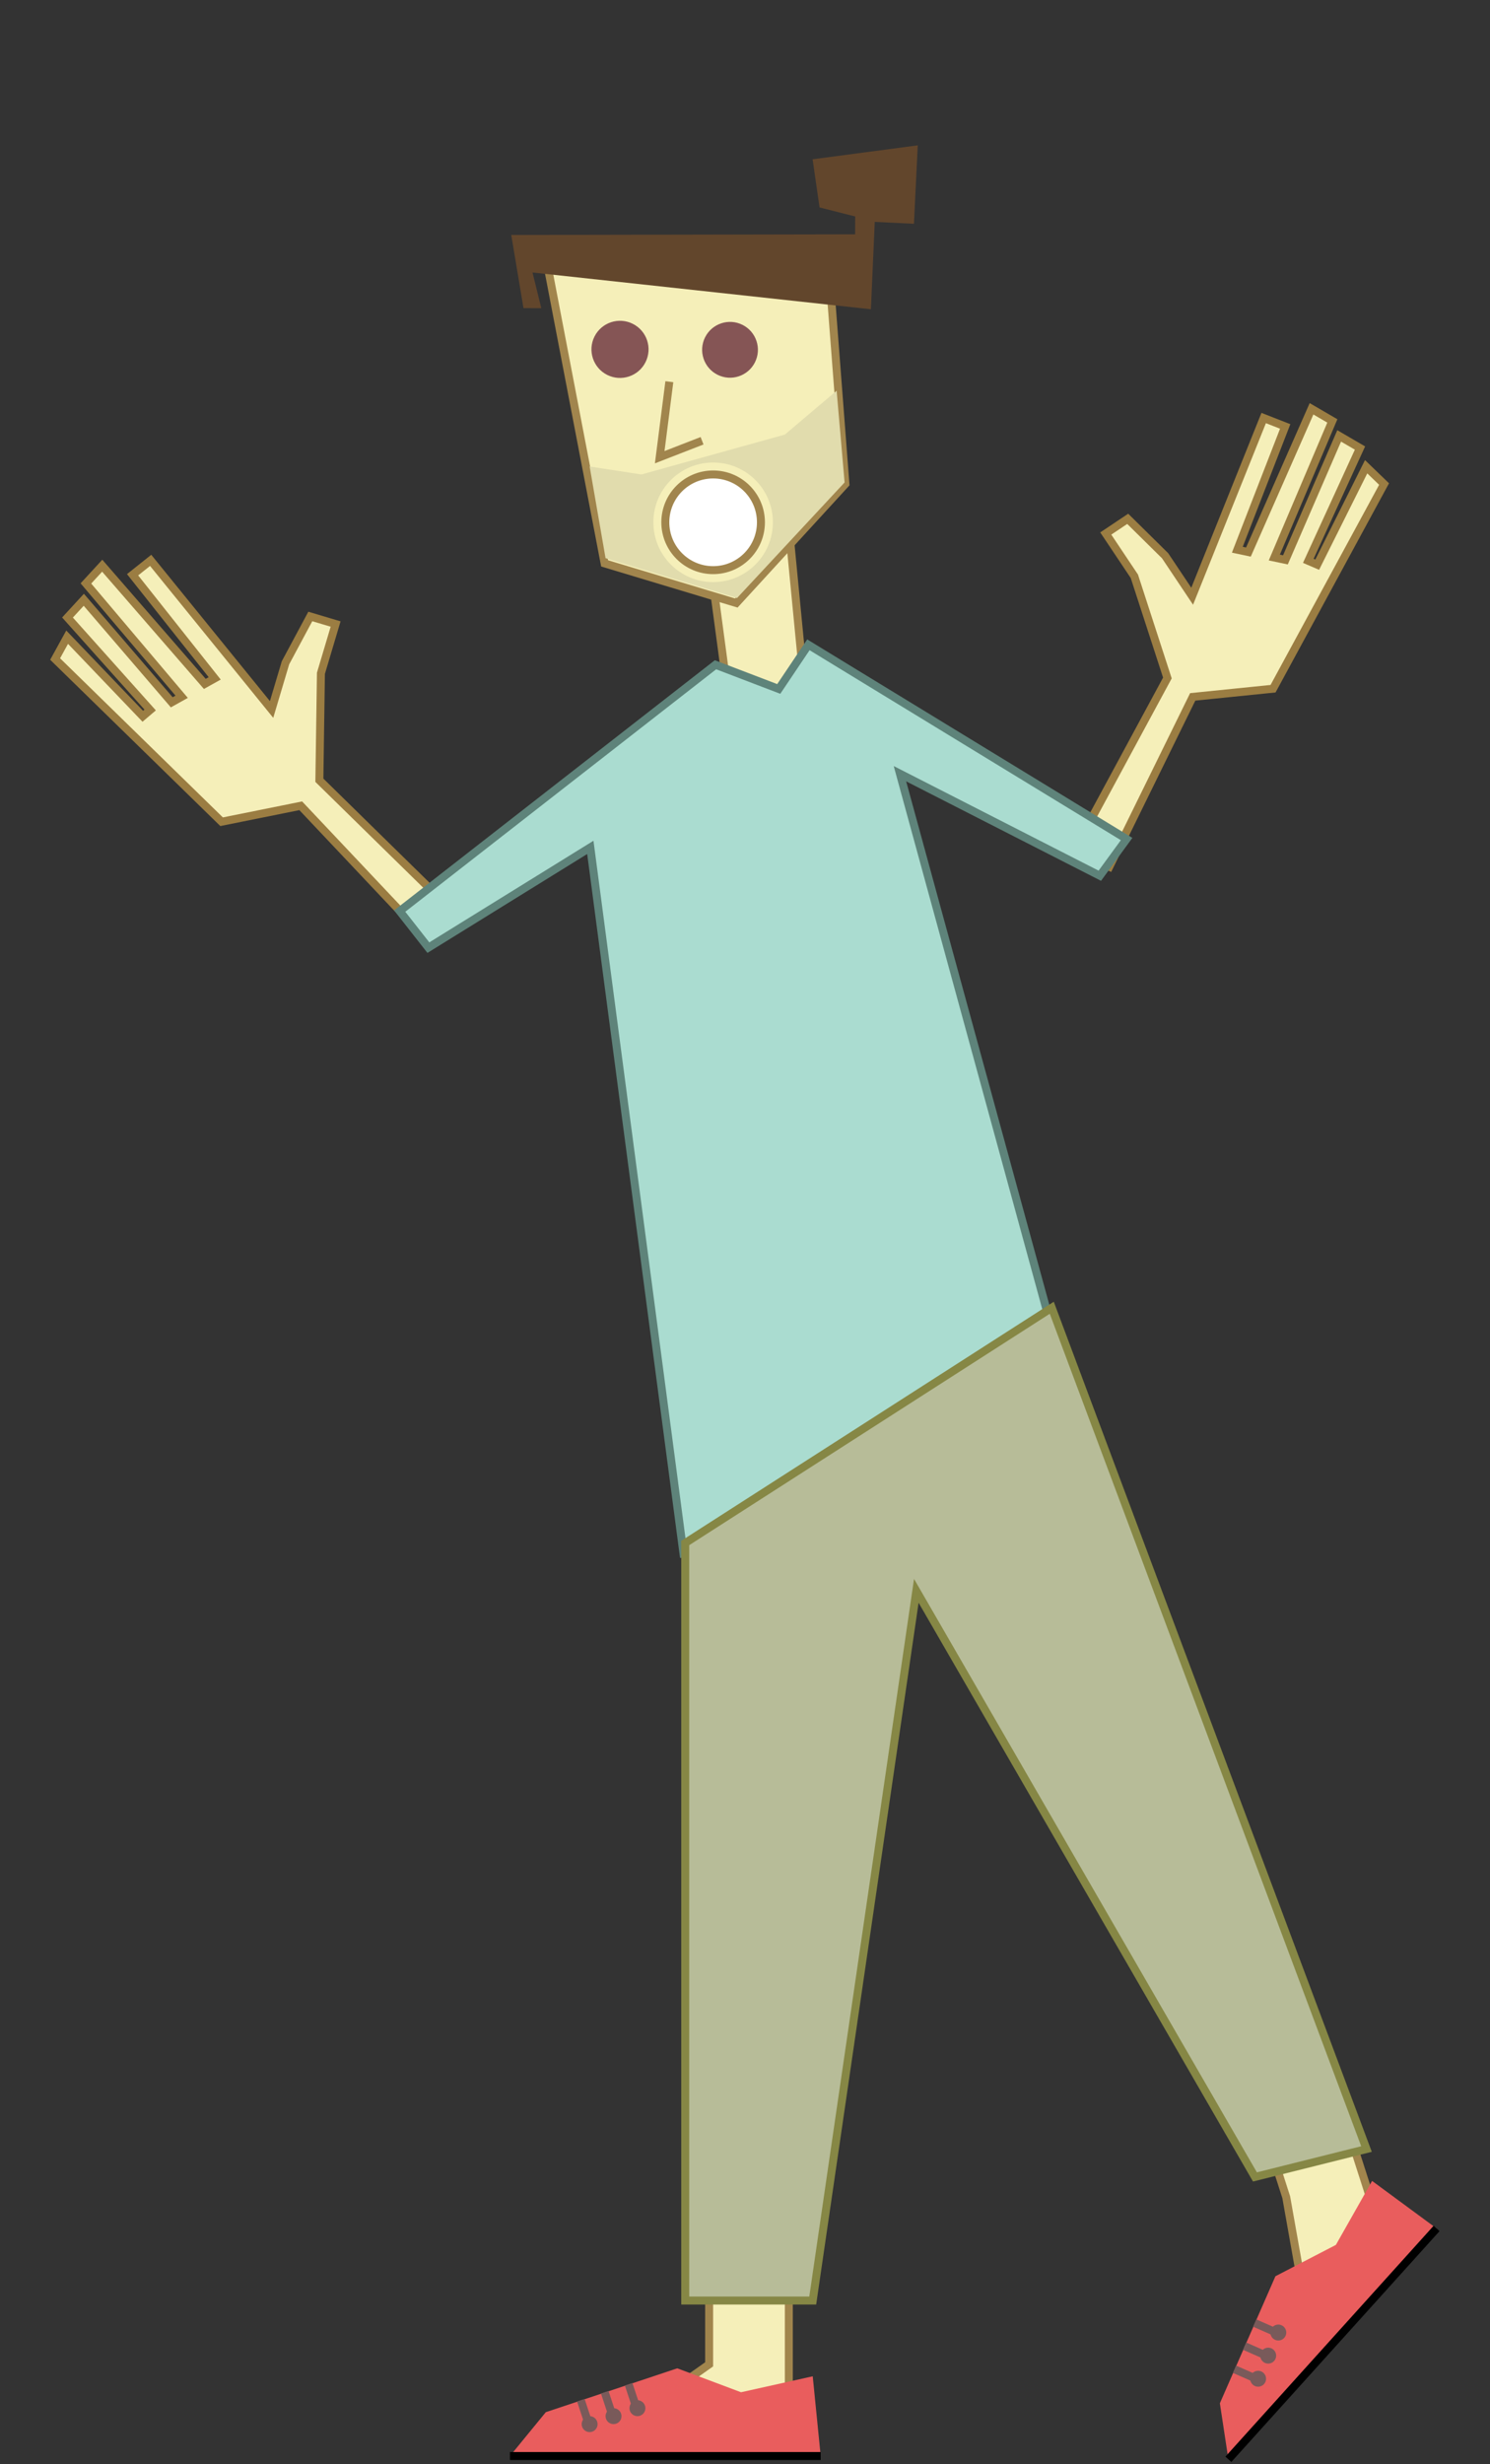 <svg width="187" height="309" viewBox="0 0 187 309" fill="none" xmlns="http://www.w3.org/2000/svg">
<rect x="0" y="0" width="187" height="309" fill="#333333" stroke="none"/>
<path d="M89 296.5V285.5H99V302.5H80.5L89 296.5Z" fill="#F5EFB9" stroke="#A1854D"/>
<path d="M89.659 74.421L91.542 88.459L100.878 85.488L98.714 63.121L89.659 74.421Z" fill="#F5EFB9" stroke="#A1854D"/>
<path d="M68.624 32.837L103.955 32.727L106.101 60.685L92.413 75.623L75.882 70.65L68.624 32.837Z" fill="#F5EFB9" stroke="#A1854D"/>
<circle cx="77.812" cy="43.812" r="3.583" transform="rotate(26.749 77.812 43.812)" fill="#855555"/>
<circle cx="91.62" cy="43.868" r="3.5" transform="rotate(26.749 91.62 43.868)" fill="#855555"/>
<path d="M84.005 47.868L82.795 57.337L88.111 55.273" stroke="#A1854D"/>
<path d="M65.699 38.641L67.935 38.649L66.831 34.173L109.302 38.782L109.784 27.826L114.703 28.066L115.181 18.228L101.983 19.975L102.858 26.015L107.327 27.148L107.319 29.384L64.163 29.468L65.699 38.641Z" fill="#62462C"/>
<path d="M161.426 275.535L158.055 265.065L167.574 262L172.784 278.182L163.369 286.466L161.426 275.535Z" fill="#F5EFB9" stroke="#A1854D"/>
<path d="M40.083 97.849L57.747 115.164L54.042 118.312L37.745 101.05L27.811 103.05L6.919 82.646L8.427 79.906L17.921 89.824L18.847 89.037L8.471 77.439L10.518 75.214L21.555 88.073L22.799 87.38L10.782 73.166L12.829 70.941L25.702 85.765L26.946 85.073L16.64 72.077L18.908 70.272L34.084 88.972L35.83 83.114L38.944 77.309L42.12 78.256L40.277 84.44L40.083 97.849Z" fill="#F5EFB9" stroke="#9B7D42"/>
<path d="M146.511 85.024L134.751 106.784L139.221 108.697L149.691 87.392L159.772 86.368L173.705 60.703L171.455 58.531L165.315 70.811L164.197 70.332L170.684 56.186L168.071 54.665L161.325 70.211L159.932 69.917L167.214 52.787L164.601 51.266L156.682 69.231L155.289 68.937L161.296 53.477L158.596 52.423L149.622 74.771L146.222 69.69L141.533 65.064L138.778 66.906L142.366 72.27L146.511 85.024Z" fill="#F5EFB9" stroke="#9B7D42"/>
<path d="M50.162 114.253L89.796 83.365L97.736 86.398L101.457 80.862L141.394 105.219L138.03 109.822L112.945 97.026L136.18 181.909L85.772 194.765L74.088 106.267L53.762 118.84L50.162 114.253Z" fill="#AADCD0" stroke="#5E837A"/>
<path d="M86 288.5V193.5L132 164L171.5 269.5L157.5 273L115 199.5L102 288.5H86Z" fill="#B7BC98" stroke="#868745"/>
<path d="M103 308L102 298L93 300L85 297L68.5 302.5L64 308H103Z" fill="#E95D5D"/>
<path d="M64 308H103" stroke="black"/>
<path d="M72.897 301L73.788 303.684" stroke="#795A5A"/>
<circle cx="74" cy="304" r="1" fill="#795A5A"/>
<path d="M75.897 300L76.788 302.684" stroke="#795A5A"/>
<circle cx="77" cy="303" r="1" fill="#795A5A"/>
<path d="M78.897 299L79.788 301.684" stroke="#795A5A"/>
<circle cx="80" cy="302" r="1" fill="#795A5A"/>
<path d="M180.297 279.459L172.203 273.501L167.658 281.522L160.071 285.451L153.098 301.385L154.166 308.41L180.297 279.459Z" fill="#E95D5D"/>
<path d="M154.166 308.41L180.297 279.459" stroke="black"/>
<path d="M154.93 297.116L157.52 298.253" stroke="#795A5A"/>
<circle cx="157.897" cy="298.307" r="1" transform="rotate(-47.931 157.897 298.307)" fill="#795A5A"/>
<path d="M156.198 294.219L158.788 295.356" stroke="#795A5A"/>
<circle cx="159.164" cy="295.41" r="1" transform="rotate(-47.931 159.164 295.41)" fill="#795A5A"/>
<path d="M157.466 291.322L160.056 292.459" stroke="#795A5A"/>
<circle cx="160.432" cy="292.513" r="1" transform="rotate(-47.931 160.432 292.513)" fill="#795A5A"/>
<circle cx="89.5" cy="65.5" r="6" fill="white" stroke="#A1854D"/>
<path fill-rule="evenodd" clip-rule="evenodd" d="M74 58.5L76 70L92.5 75L106 60.5L105 49L98.5 54.5L80.5 59.5L74 58.5ZM89.5 73C93.642 73 97 69.642 97 65.5C97 61.358 93.642 58 89.5 58C85.358 58 82 61.358 82 65.5C82 69.642 85.358 73 89.5 73Z" fill="#E1DCAD"/>
</svg>
